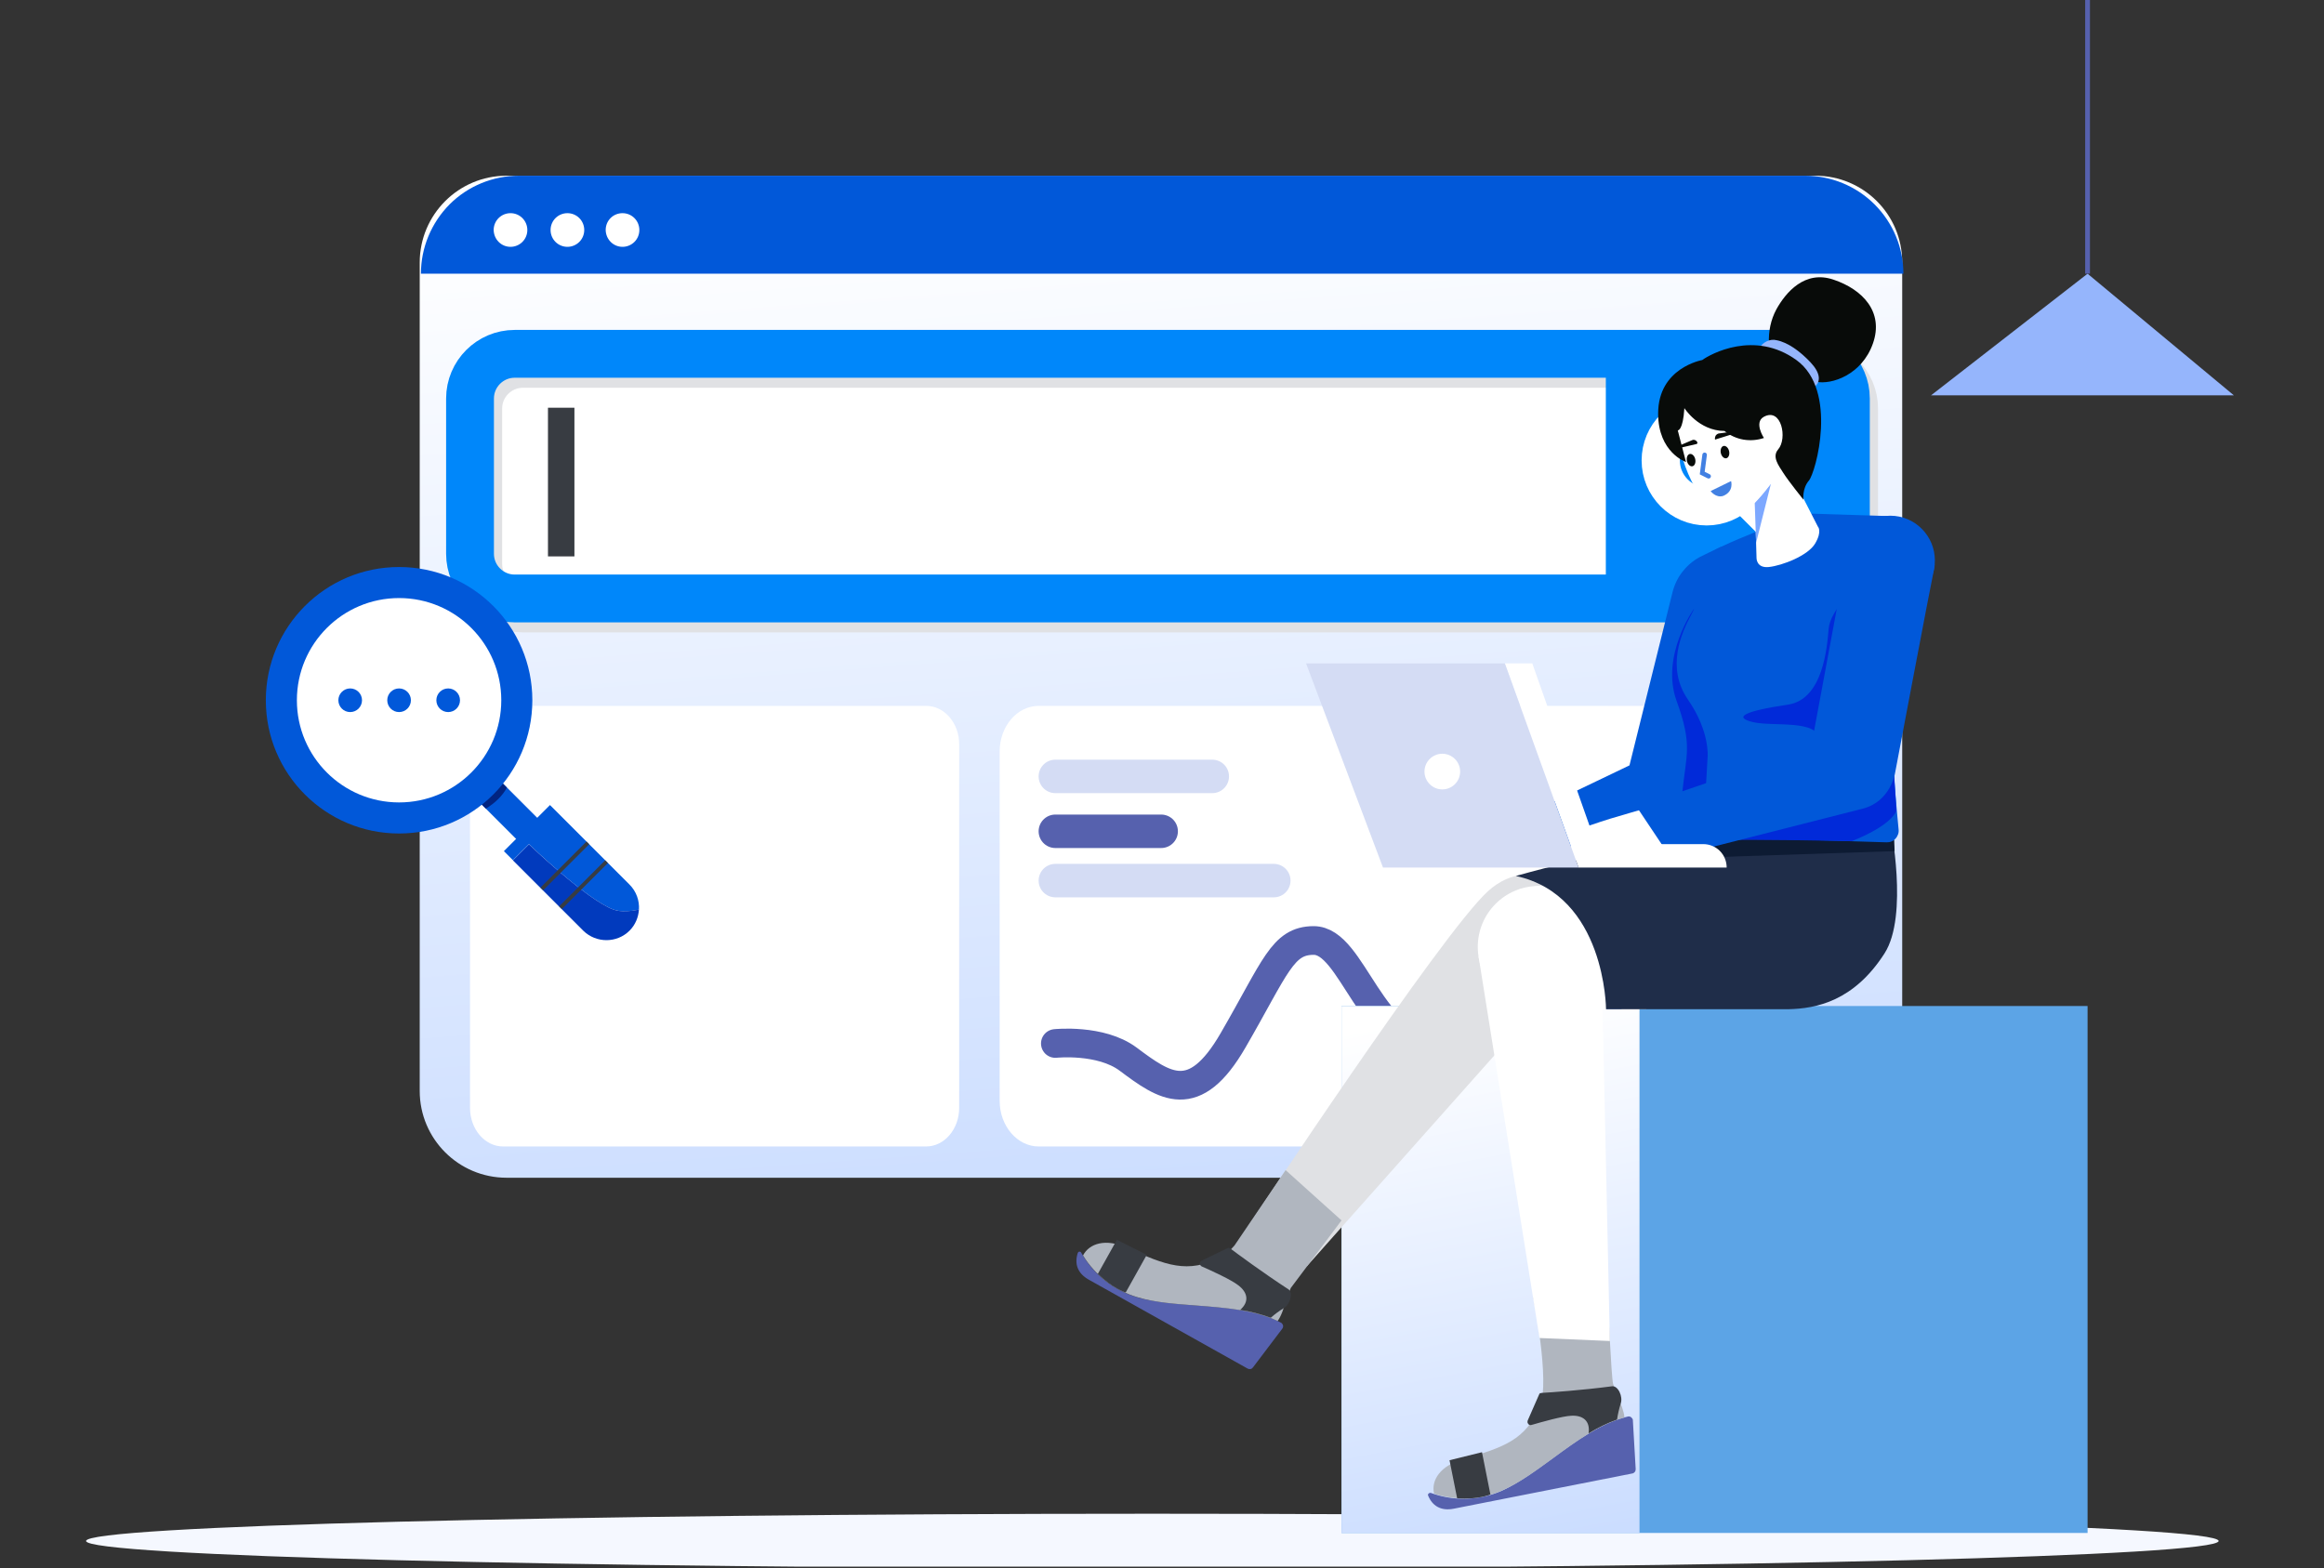 <svg width="486" height="328" viewBox="0 0 486 328" fill="none" xmlns="http://www.w3.org/2000/svg">
<rect x="0" y="0" width="486" height="328" fill="#333333" stroke="none"/>
<g clip-path="url(#clip0_778_32410)">
<path d="M379.649 36.754H105.919C95.903 36.754 87.773 44.884 87.773 54.899V228.18C87.773 238.196 95.903 246.326 105.919 246.326H379.649C389.664 246.326 397.794 238.196 397.794 228.18V54.857C397.794 44.842 389.664 36.754 379.649 36.754Z" fill="url(#paint0_linear_778_32410)"/>
<path d="M108.559 36.754H377.511C382.959 36.754 388.197 38.933 392.011 42.746C395.866 46.602 398.045 51.798 398.045 57.246H88.025C88.025 51.798 90.204 46.602 94.017 42.746C97.873 38.891 103.111 36.754 108.559 36.754Z" fill="#0158D9"/>
<path d="M343.819 147.637H217.221C212.695 147.637 209.049 151.911 209.049 157.191V230.233C209.049 235.514 212.737 239.788 217.221 239.788H343.819C348.345 239.788 351.991 235.514 351.991 230.233V157.191C352.033 151.911 348.345 147.637 343.819 147.637Z" fill="white"/>
<path d="M193.67 147.637H105.206C101.393 147.637 98.292 151.241 98.292 155.725V231.7C98.292 236.184 101.393 239.788 105.206 239.788H193.67C197.483 239.788 200.584 236.184 200.584 231.7V155.725C200.626 151.283 197.525 147.637 193.67 147.637Z" fill="white"/>
<path d="M220.699 218.247C220.699 218.247 230.17 217.241 235.911 221.516C243.58 227.257 249.74 231.657 257.87 217.576C266.796 202.155 268.179 196.749 274.674 196.707C283.013 196.623 286.282 218.876 301.662 220.426C317.041 222.018 327.517 219.462 327.517 219.462" stroke="#5661AE" stroke-width="6" stroke-miterlimit="10" stroke-linecap="round"/>
<path d="M220.699 173.867H242.826" stroke="#5661AE" stroke-width="7" stroke-miterlimit="10" stroke-linecap="round"/>
<path d="M220.699 184.18H266.377" stroke="#D4DCF4" stroke-width="7" stroke-miterlimit="10" stroke-linecap="round"/>
<path d="M220.699 162.387H253.512" stroke="#D4DCF4" stroke-width="7" stroke-miterlimit="10" stroke-linecap="round"/>
<path d="M106.757 51.626C108.684 51.626 110.277 50.076 110.277 48.106C110.277 46.178 108.726 44.586 106.757 44.586C104.829 44.586 103.237 46.136 103.237 48.106C103.279 50.076 104.829 51.626 106.757 51.626Z" fill="white"/>
<path d="M118.658 51.626C120.586 51.626 122.178 50.076 122.178 48.106C122.178 46.178 120.628 44.586 118.658 44.586C116.73 44.586 115.138 46.136 115.138 48.106C115.138 50.076 116.73 51.626 118.658 51.626Z" fill="white"/>
<path d="M130.182 51.626C132.11 51.626 133.702 50.076 133.702 48.106C133.702 46.178 132.152 44.586 130.182 44.586C128.213 44.586 126.662 46.136 126.662 48.106C126.704 50.076 128.255 51.626 130.182 51.626Z" fill="white"/>
<path d="M240.982 328C364.143 328 463.963 325.444 463.963 322.301C463.963 319.158 364.143 316.602 240.982 316.602C117.82 316.602 18 319.158 18 322.301C18 325.444 117.82 328 240.982 328Z" fill="#F5F8FF"/>
<path d="M436.557 210.41H280.541V320.623H436.557V210.41Z" fill="#5CA4E6"/>
<path d="M342.855 210.41H280.541V320.623H342.855V210.41Z" fill="url(#paint1_linear_778_32410)"/>
<path d="M436.557 57.246L403.828 82.683H467.148L436.557 57.246Z" fill="#95B5FC"/>
<path d="M332.923 187.987C332.923 187.987 320.938 177.51 311.174 186.394C301.41 195.278 261.097 256.419 261.097 256.419L273.291 264.842L319.011 213.424L326.973 226.247L332.923 187.987Z" fill="#E0E1E4"/>
<path fill-rule="evenodd" clip-rule="evenodd" d="M324.752 304.948C329.78 301.26 334.977 297.489 340.425 296.274C340.55 296.232 340.676 296.232 340.802 296.274C340.927 296.316 341.053 296.357 341.137 296.441C341.221 296.525 341.305 296.609 341.388 296.735C341.472 296.86 341.472 296.986 341.472 297.112L342.059 307.253C342.059 307.463 342.017 307.672 341.891 307.84C341.766 308.007 341.598 308.133 341.388 308.175L304.008 315.55C301.242 316.095 299.482 314.88 298.644 312.785C298.602 312.701 298.602 312.617 298.644 312.575C298.644 312.491 298.686 312.407 298.77 312.366C298.812 312.324 298.896 312.282 298.98 312.24C299.063 312.24 299.147 312.24 299.189 312.24C304.092 314.042 309.54 313.874 314.275 311.695C317.711 310.103 321.19 307.546 324.752 304.948Z" fill="#5661AE"/>
<path fill-rule="evenodd" clip-rule="evenodd" d="M336.234 271.804C336.234 271.804 336.946 287.77 337.323 289.404C337.575 290.284 337.91 291.164 338.287 292.002C338.916 293.511 339.628 295.229 339.712 296.486C334.516 297.869 329.571 301.473 324.794 304.993C321.232 307.591 317.753 310.148 314.317 311.656C309.791 313.71 304.637 313.961 299.901 312.411C299.231 309.645 301.159 306.586 305.894 305.203C314.443 302.73 319.094 301.18 322.07 294.014C324.165 288.943 320.645 271.301 320.645 271.301L336.234 271.804Z" fill="#B0B6BF"/>
<path fill-rule="evenodd" clip-rule="evenodd" d="M322.405 291.329C324.081 291.245 330.744 290.784 337.114 289.946C338.371 289.778 339.461 292.125 338.916 293.592C338.581 294.681 338.329 295.771 338.162 296.902C336.066 297.657 334.097 298.621 332.211 299.794C332.588 297.154 330.996 295.98 328.607 296.106C326.721 296.19 322.447 297.405 320.268 298.034C320.142 298.076 320.016 298.076 319.891 298.034C319.765 297.992 319.681 297.95 319.597 297.824C319.513 297.741 319.472 297.615 319.43 297.489C319.43 297.363 319.43 297.238 319.472 297.112L321.86 291.664C321.902 291.538 321.986 291.455 322.07 291.371C322.154 291.413 322.279 291.371 322.405 291.329Z" fill="#383C42"/>
<path fill-rule="evenodd" clip-rule="evenodd" d="M304.721 313.373C309.079 313.708 311.677 312.577 311.677 312.577L309.917 303.734L303.128 305.411L304.721 313.373Z" fill="#383C42"/>
<path fill-rule="evenodd" clip-rule="evenodd" d="M250.285 273.058C256.487 273.519 262.899 273.98 267.843 276.62C267.969 276.662 268.053 276.746 268.137 276.871C268.221 276.955 268.262 277.081 268.304 277.207C268.346 277.332 268.346 277.458 268.304 277.584C268.262 277.709 268.221 277.835 268.137 277.919L262.018 286.007C261.893 286.174 261.725 286.3 261.516 286.342C261.306 286.384 261.097 286.342 260.929 286.258L227.697 267.652C225.225 266.269 224.68 264.216 225.393 262.037C225.435 261.953 225.476 261.911 225.518 261.869C225.56 261.827 225.644 261.785 225.728 261.785C225.812 261.785 225.896 261.785 225.937 261.827C226.021 261.869 226.063 261.911 226.105 261.995C228.661 266.562 232.936 269.915 237.964 271.382C241.568 272.387 245.885 272.723 250.285 273.058Z" fill="#5661AE"/>
<path fill-rule="evenodd" clip-rule="evenodd" d="M280.541 255.253L269.939 269.375C269.562 270.213 269.226 271.093 268.975 271.973C268.472 273.566 267.927 275.326 267.173 276.29C262.312 273.985 256.235 273.524 250.285 273.063C245.885 272.728 241.568 272.434 237.964 271.345C233.187 269.962 229.08 266.819 226.482 262.586C227.781 260.072 231.218 258.94 235.702 260.994C243.789 264.64 248.357 266.484 255.23 262.963C256.319 262.293 257.325 261.497 258.163 260.491L268.849 244.734L280.541 255.253Z" fill="#B0B6BF"/>
<path fill-rule="evenodd" clip-rule="evenodd" d="M257.325 261.156C258.666 262.162 264.03 266.143 269.436 269.663C270.483 270.333 269.813 272.848 268.472 273.602C267.508 274.189 266.586 274.859 265.748 275.613C263.653 274.859 261.516 274.272 259.336 273.979C261.348 272.219 260.887 270.291 258.959 268.825C257.451 267.651 253.428 265.807 251.332 264.886C251.207 264.844 251.123 264.76 251.039 264.634C250.955 264.508 250.913 264.425 250.913 264.299C250.913 264.173 250.955 264.047 250.997 263.922C251.081 263.796 251.165 263.712 251.29 263.67L256.654 261.072C256.78 261.03 256.906 260.988 256.99 260.988C257.074 261.03 257.199 261.072 257.325 261.156Z" fill="#383C42"/>
<path fill-rule="evenodd" clip-rule="evenodd" d="M229.583 266.437C232.684 269.496 235.408 270.334 235.408 270.334L239.808 262.455L233.564 259.312L229.583 266.437Z" fill="#383C42"/>
<path d="M349.392 180.359L317.753 185.975L323.997 211.035H344.28C344.238 211.035 353.876 190.333 349.392 180.359Z" fill="white"/>
<path d="M321.776 210.787C328.817 210.787 334.516 205.088 334.516 198.048C334.516 191.008 328.817 185.309 321.776 185.309C314.736 185.309 309.037 191.008 309.037 198.048C309.037 205.088 314.736 210.787 321.776 210.787Z" fill="white"/>
<path d="M309.205 200.059L321.944 279.848L336.653 280.476L334.935 201.609L309.205 200.059Z" fill="white"/>
<path d="M376.673 125.175H107.637C102.482 125.175 98.292 120.984 98.292 115.83V83.353C98.292 78.198 102.482 74.008 107.637 74.008H376.673C381.828 74.008 386.018 78.198 386.018 83.353V115.83C386.018 120.984 381.828 125.175 376.673 125.175Z" fill="white"/>
<path d="M378.391 127.269H109.355C104.201 127.269 100.01 123.078 100.01 117.924V85.447C100.01 80.292 104.201 76.102 109.355 76.102H378.391C383.546 76.102 387.736 80.292 387.736 85.447V117.924C387.736 123.078 383.546 127.269 378.391 127.269Z" stroke="#E0E1E4" stroke-width="10" stroke-miterlimit="10"/>
<path d="M376.045 125.175H335.815V74.008H376.967C382.498 74.008 386.982 78.492 386.982 84.023V114.238C386.982 120.272 382.079 125.175 376.045 125.175Z" fill="#0087FA"/>
<path d="M356.894 105.9C362.194 105.9 366.49 101.603 366.49 96.303C366.49 91.004 362.194 86.707 356.894 86.707C351.594 86.707 347.297 91.004 347.297 96.303C347.297 101.603 351.594 105.9 356.894 105.9Z" fill="#0087FA" stroke="white" stroke-width="8" stroke-miterlimit="10"/>
<path d="M369.842 108.243L364.185 102.586" stroke="white" stroke-width="8" stroke-miterlimit="10" stroke-linecap="round"/>
<path d="M376.673 125.171H107.637C102.482 125.171 98.292 120.98 98.292 115.826V83.349C98.292 78.195 102.482 74.004 107.637 74.004H376.673C381.828 74.004 386.018 78.195 386.018 83.349V115.826C386.018 120.98 381.828 125.171 376.673 125.171Z" stroke="#0087FA" stroke-width="10" stroke-miterlimit="10"/>
<path d="M329.194 182.582C329.194 182.582 334.055 184.091 336.066 192.053C338.078 200.015 335.899 211.078 335.899 211.078H339.042C339.042 211.078 350.231 197.962 342.017 181.199L329.194 182.582Z" fill="#7DA8FF"/>
<path d="M359.953 114.32L355.972 116.248C354.463 116.96 353.08 118.05 352.032 119.349C350.943 120.648 350.189 122.199 349.77 123.833L340.76 160.082L320.477 169.804L325.087 177.137L363.473 175.796L359.953 114.32Z" fill="#0158D9"/>
<path d="M354.212 127.395C354.212 127.395 347.213 137.201 350.608 146.587C354.002 155.932 352.619 157.693 351.781 165.948C350.943 174.245 353.709 172.318 353.709 172.318L363.515 167.708C363.473 167.666 367.58 128.484 354.212 127.395Z" fill="#012AD9"/>
<path d="M395.321 172.485C395.321 172.485 399.177 191.468 394.106 199.388C387.695 209.404 379.816 210.954 373.991 211.08H335.857C335.857 211.08 335.773 187.278 316.999 183.213C316.999 183.171 378.852 165.947 395.321 172.485Z" fill="#1F2D49"/>
<path d="M396.201 178.018L355.762 179.359L356.181 176.551L364.059 175.629H396.118L396.201 178.018Z" fill="#0D1B33"/>
<path d="M343.903 169.137C343.903 169.137 338.958 170.562 336.737 171.232C334.516 171.903 330.116 173.453 330.116 173.453L333.342 178.021L347.926 177.141L343.903 169.137Z" fill="white"/>
<path d="M367.873 110.968C367.873 110.968 359.576 114.237 358.318 115.285C357.061 116.29 355.846 124.588 353.709 128.485C351.571 132.424 348.387 139.674 352.996 146.337C357.606 153 357.103 158.28 357.103 158.28L356.139 175.001L394.525 176.174C394.86 176.174 395.238 176.132 395.531 176.006C395.866 175.881 396.159 175.671 396.369 175.42C396.62 175.168 396.788 174.875 396.914 174.54C397.039 174.204 397.081 173.869 397.039 173.492C396.578 168.631 395.866 161.339 395.698 153.587C395.489 143.068 395.321 107.951 395.321 107.951L378.056 107.406C374.578 107.951 367.873 110.968 367.873 110.968Z" fill="#0158D9"/>
<path d="M395.321 126.553C400.476 126.553 404.624 122.363 404.624 117.208C404.624 112.054 400.434 107.863 395.321 107.863C390.167 107.863 386.018 112.054 386.018 117.208C386.018 122.363 390.167 126.553 395.321 126.553Z" fill="#0158D9"/>
<path d="M396.579 169.595C396.579 169.595 395.782 172.528 387.275 175.922C387.275 175.922 367.286 175.503 357.355 175.713C347.423 175.922 358.402 173.282 363.976 170.517C369.507 167.751 395.992 160.082 395.992 160.082L396.579 169.595Z" fill="#012AD9"/>
<path d="M388.533 122.281C388.533 122.281 382.75 127.561 382.414 131.459C382.079 135.356 381.283 146.293 373.866 147.383C364.772 148.724 362.383 150.023 366.574 151.029C370.806 152.034 380.361 150.4 380.361 154.758C380.361 157.859 384.091 160.206 385.934 158.488C387.862 156.77 402.739 130.956 388.533 122.281Z" fill="#012AD9"/>
<path d="M404.541 118.593C403.744 122.323 396.285 161.756 396.285 161.756C396.285 161.756 395.321 167.665 389.538 169.132L349.351 179.357L342.268 168.755L378.727 156.309L385.976 117.294C386.018 117.21 405.588 113.606 404.541 118.593Z" fill="#0158D9"/>
<path d="M366.951 103.714L367.328 116.663C367.328 116.663 367.244 118.884 369.926 118.591C372.65 118.298 378.098 116.244 379.607 113.646C381.115 111.048 380.151 110.126 380.151 110.126L371.896 93.992L366.951 103.714Z" fill="white"/>
<path d="M366.951 105.183L370.345 101.16L367.244 113.522L366.951 105.183Z" fill="#7DA8FF"/>
<path d="M369.926 71.828C369.801 69.356 370.304 66.883 371.477 64.704C373.405 61.226 377.386 56.407 383.462 58.502C389.538 60.555 393.98 65.249 391.676 71.828C389.371 78.407 383.001 80.544 379.732 79.832C376.464 79.12 369.926 71.828 369.926 71.828Z" fill="#080B09"/>
<path d="M367.999 72.706C368.334 72.12 368.879 71.659 369.507 71.365C370.136 71.072 370.848 70.988 371.519 71.156C373.907 71.617 376.464 73.502 378.601 75.765C380.738 78.028 380.696 79.705 379.69 80.71C378.685 81.716 367.999 72.706 367.999 72.706Z" fill="#95B5FC"/>
<path d="M314.694 138.75L330.116 181.452H361.084C361.084 180.153 360.581 178.896 359.659 177.974C358.737 177.052 357.48 176.549 356.181 176.549H333.761L320.435 138.75H314.694Z" fill="white"/>
<path d="M314.694 138.75H273.124L289.215 181.452H330.116L314.694 138.75Z" fill="#D4DCF4"/>
<path d="M301.62 165.108C303.673 165.108 305.349 163.431 305.349 161.378C305.349 159.325 303.673 157.648 301.62 157.648C299.566 157.648 297.89 159.325 297.89 161.378C297.89 163.431 299.566 165.108 301.62 165.108Z" fill="white"/>
<path d="M350.105 87.79C350.105 87.79 351.404 100.153 357.396 105.81C361.336 109.498 364.939 108.534 370.303 101.2C375.248 94.453 375.667 91.185 375.667 91.185L370.471 79.451C370.471 79.451 349.476 76.476 350.105 87.79Z" fill="white"/>
<path d="M352.242 85.362C352.242 85.362 355.217 90.097 360.623 90.139C361.755 91.061 363.138 91.69 364.562 91.941C366.029 92.193 367.496 92.067 368.879 91.606C368.879 91.606 366.7 88.337 368.879 87.164C372.566 85.194 373.824 91.732 371.854 93.995C370.513 95.545 371.938 97.347 372.944 98.939C373.949 100.532 377.134 104.513 377.134 104.513C377.134 104.513 376.841 102.208 378.266 100.532C379.732 98.856 384.426 81.632 375.667 75.305C366.909 68.977 357.69 74.047 355.972 75.305C355.972 75.305 346.752 76.897 346.752 86.493C346.752 94.665 352.577 96.635 352.577 96.635L350.859 90.013C350.859 90.013 351.949 90.139 352.242 85.362Z" fill="#080B09"/>
<path d="M362.006 100.617C362.006 100.617 362.677 102.754 360.372 103.718C358.821 104.221 357.732 102.712 357.732 102.712L362.006 100.617Z" fill="#4280E2"/>
<path d="M353.96 97.514C354.421 97.389 354.673 96.718 354.505 96.006C354.337 95.293 353.793 94.832 353.332 94.958C352.871 95.084 352.619 95.754 352.787 96.467C352.954 97.137 353.457 97.64 353.96 97.514Z" fill="#080B09"/>
<path d="M361.042 95.839C361.503 95.713 361.755 95.042 361.587 94.33C361.419 93.618 360.875 93.157 360.414 93.282C359.953 93.408 359.701 94.079 359.869 94.791C360.037 95.503 360.581 95.964 361.042 95.839Z" fill="#080B09"/>
<path d="M351.194 93.703L354.798 92.864C354.84 92.864 354.924 92.823 354.924 92.739C354.966 92.697 354.966 92.613 354.966 92.571C354.924 92.445 354.882 92.362 354.798 92.278C354.714 92.194 354.631 92.11 354.505 92.068C354.421 92.026 354.295 91.984 354.17 91.984C354.044 91.984 353.96 92.026 353.834 92.068L350.985 93.284C350.775 93.367 350.901 93.786 351.194 93.703Z" fill="#080B09"/>
<path d="M363.347 90.476L358.654 91.942C358.612 91.775 358.612 91.649 358.654 91.481C358.696 91.314 358.737 91.188 358.821 91.062C358.905 90.936 359.031 90.853 359.156 90.769C359.282 90.685 359.45 90.643 359.576 90.643L363.347 90.14C363.431 90.098 363.515 90.434 363.347 90.476Z" fill="#080B09"/>
<path d="M356.475 95.129L355.972 98.942L357.313 99.613" stroke="#4280E2" stroke-width="0.947" stroke-linecap="round"/>
<path d="M436.557 57.244V0" stroke="#5661AE" stroke-miterlimit="10"/>
<path d="M120.125 85.277H114.593V116.372H120.125V85.277Z" fill="#383C42"/>
<path d="M103.947 162.647L99.532 167.062L108.688 176.219L113.103 171.804L103.947 162.647Z" fill="#0158D9"/>
<path d="M106.002 164.733C105.081 166.451 103.572 167.918 101.602 169.133L92.467 159.998L96.867 155.598L106.002 164.733Z" fill="#012481"/>
<path d="M83.457 174.329C98.848 174.329 111.325 161.852 111.325 146.461C111.325 131.07 98.848 118.594 83.457 118.594C68.066 118.594 55.59 131.07 55.59 146.461C55.59 161.852 68.066 174.329 83.457 174.329Z" fill="#0158D9"/>
<path d="M83.457 167.83C95.26 167.83 104.829 158.261 104.829 146.458C104.829 134.655 95.26 125.086 83.457 125.086C71.654 125.086 62.085 134.655 62.085 146.458C62.085 158.261 71.654 167.83 83.457 167.83Z" fill="white"/>
<path d="M73.232 148.933C74.597 148.933 75.704 147.826 75.704 146.461C75.704 145.095 74.597 143.988 73.232 143.988C71.867 143.988 70.76 145.095 70.76 146.461C70.76 147.826 71.867 148.933 73.232 148.933Z" fill="#0158D9"/>
<path d="M83.457 148.933C84.823 148.933 85.93 147.826 85.93 146.461C85.93 145.095 84.823 143.988 83.457 143.988C82.092 143.988 80.985 145.095 80.985 146.461C80.985 147.826 82.092 148.933 83.457 148.933Z" fill="#0158D9"/>
<path d="M93.724 148.933C95.09 148.933 96.197 147.826 96.197 146.461C96.197 145.095 95.09 143.988 93.724 143.988C92.359 143.988 91.252 145.095 91.252 146.461C91.252 147.826 92.359 148.933 93.724 148.933Z" fill="#0158D9"/>
<path d="M128.338 190.254C129.973 190.841 131.942 190.589 133.619 190.254C133.744 188.368 133.074 186.44 131.649 185.016L115.012 168.379L105.374 178.017L107.26 179.903L110.612 176.551C110.612 176.592 122.849 188.326 128.338 190.254Z" fill="#0158D9"/>
<path d="M131.649 194.651C132.864 193.436 133.493 191.886 133.619 190.251C131.984 190.545 129.973 190.838 128.338 190.251C122.849 188.324 110.612 176.59 110.612 176.59L107.26 179.942L122.011 194.693C124.693 197.291 129.009 197.291 131.649 194.651Z" fill="#013ABD"/>
<path d="M122.651 176.006L113.02 185.637L113.583 186.2L123.214 176.569L122.651 176.006Z" fill="#383C42"/>
<path d="M126.562 179.932L116.932 189.562L117.495 190.126L127.125 180.495L126.562 179.932Z" fill="#383C42"/>
</g>
<defs>
<linearGradient id="paint0_linear_778_32410" x1="235.067" y1="36.24" x2="267.843" y2="483.401" gradientUnits="userSpaceOnUse">
<stop stop-color="white"/>
<stop offset="1" stop-color="#94B9FF"/>
</linearGradient>
<linearGradient id="paint1_linear_778_32410" x1="301.405" y1="211.832" x2="345.128" y2="439.881" gradientUnits="userSpaceOnUse">
<stop stop-color="white"/>
<stop offset="1" stop-color="#94B9FF"/>
</linearGradient>
<clipPath id="clip0_778_32410">
<rect width="486" height="328" fill="white" transform="translate(0 -0.332)"/>
</clipPath>
</defs>
</svg>
